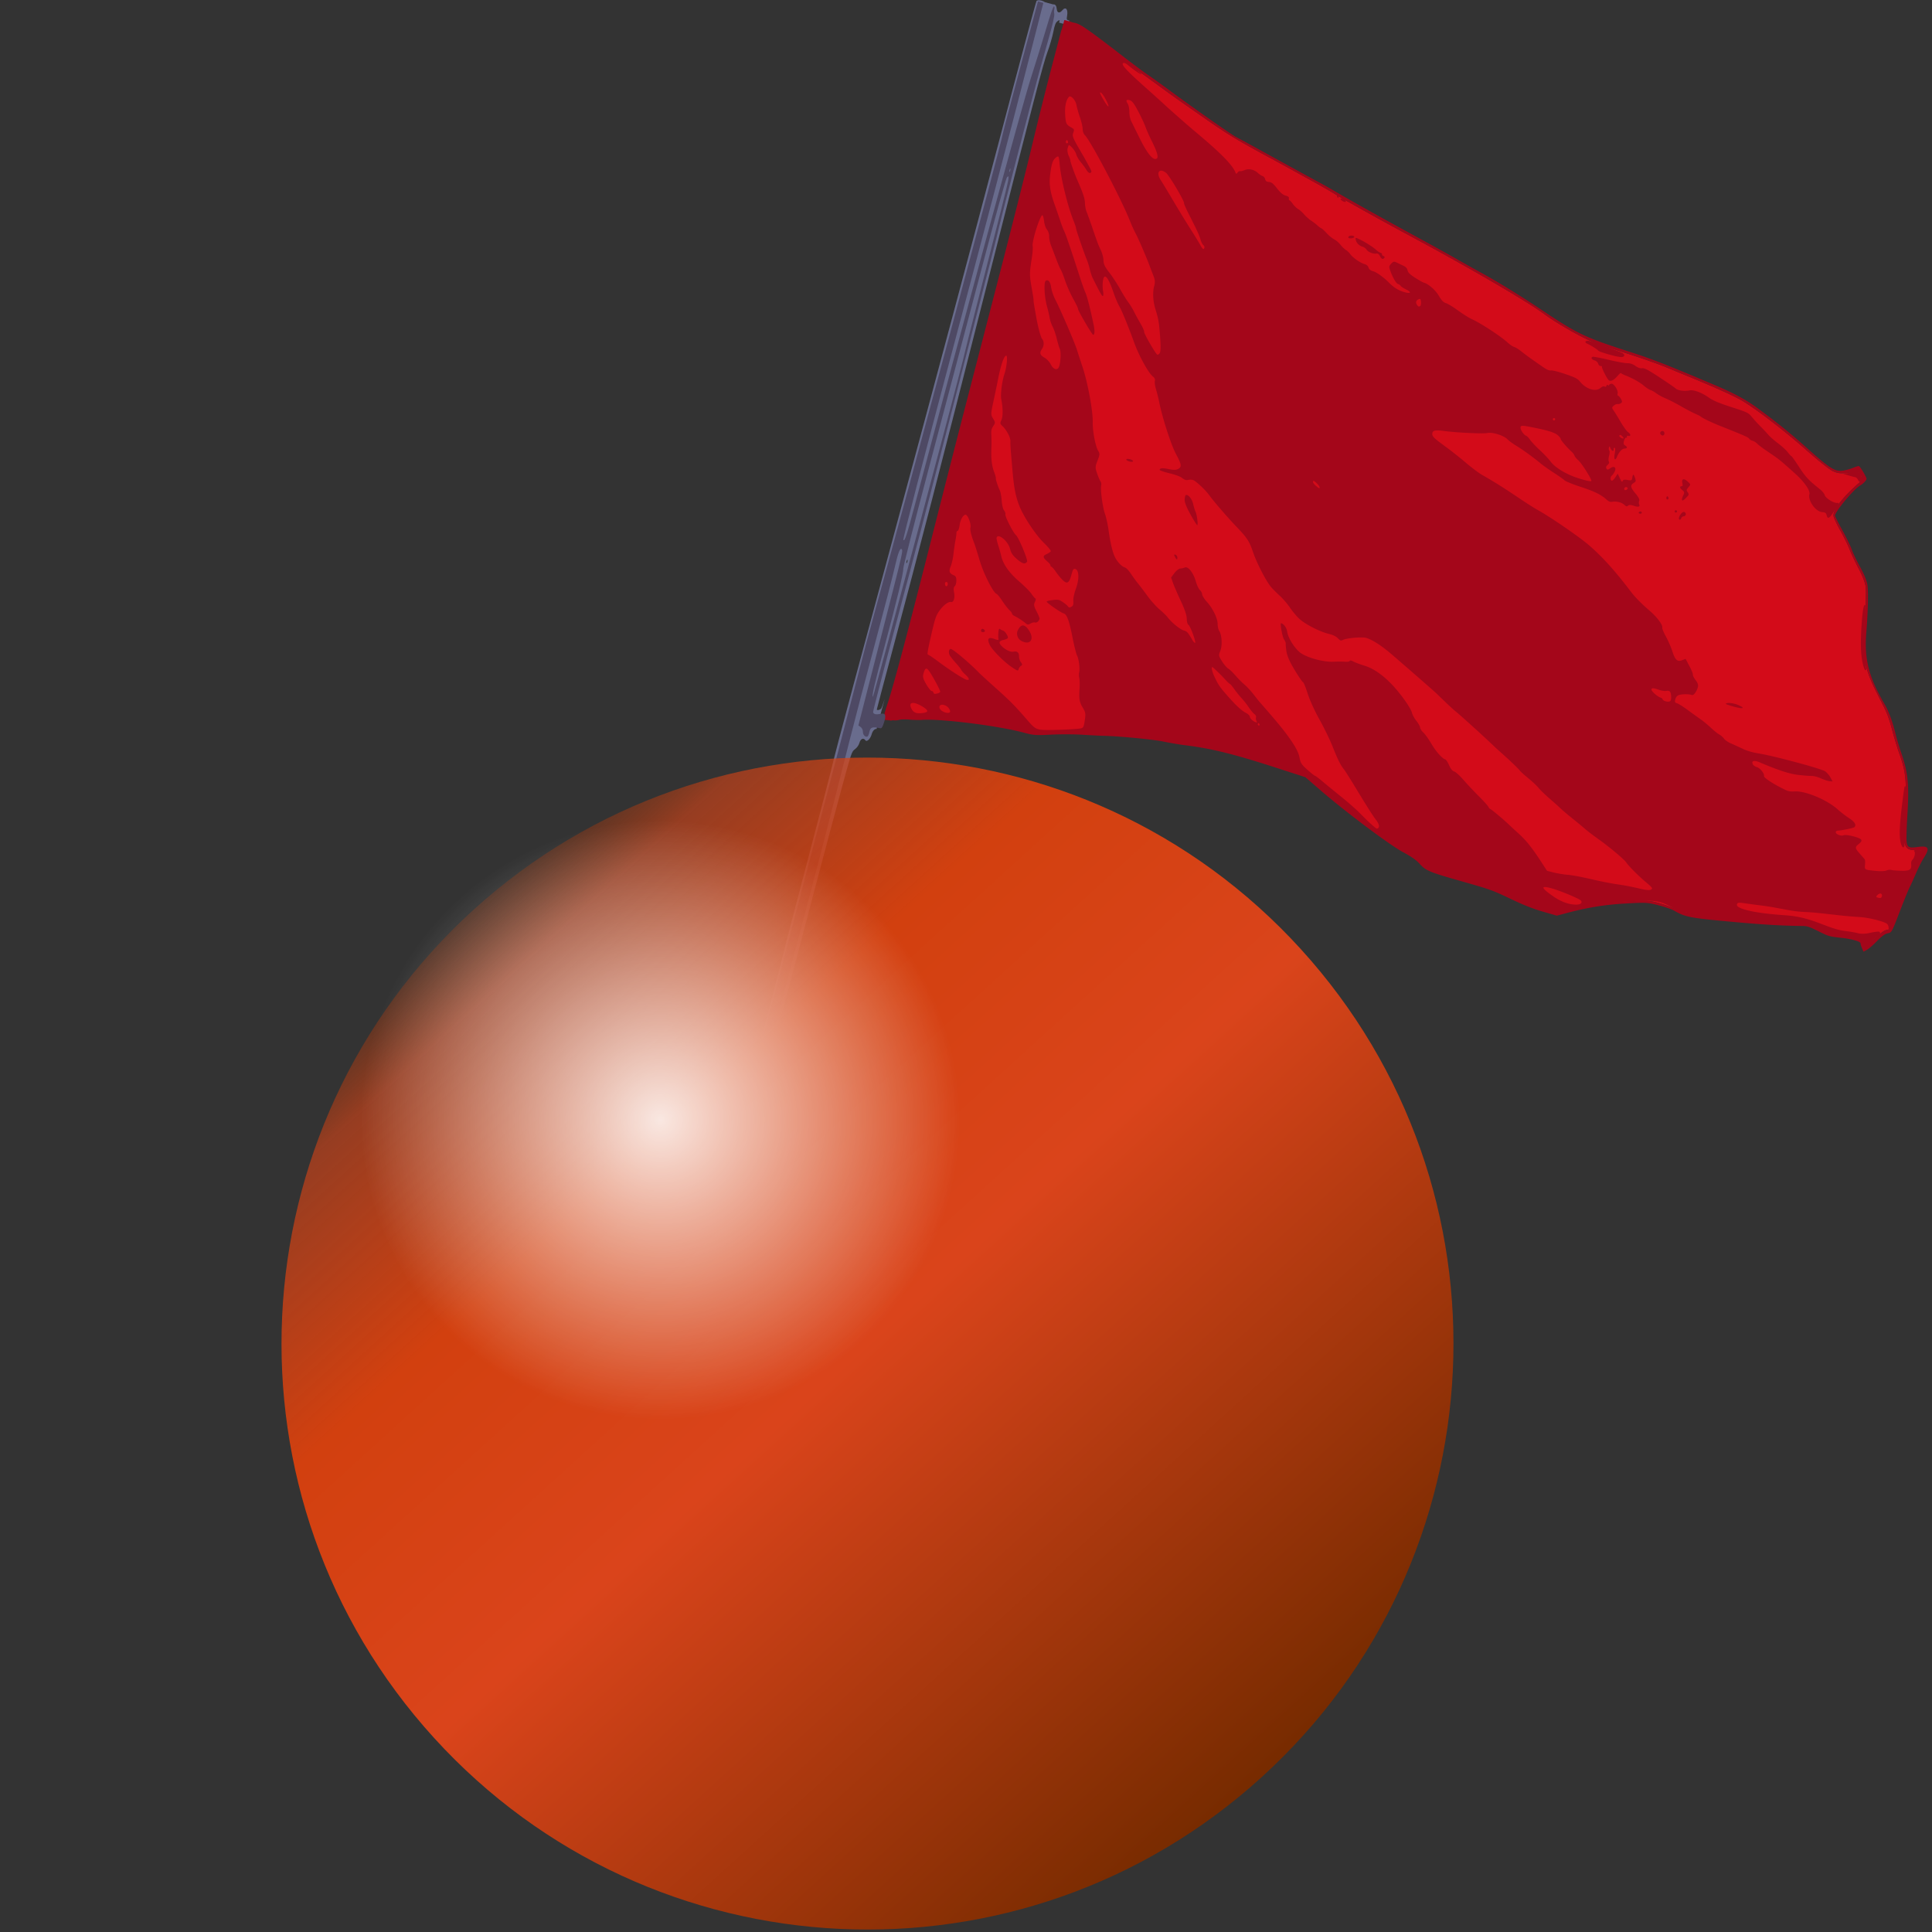 <svg xmlns="http://www.w3.org/2000/svg" xmlns:xlink="http://www.w3.org/1999/xlink" width="128" height="128" version="1.0"><rect width="100%" height="100%" fill="#333333" stroke="none"/><defs><linearGradient id="a"><stop offset="0" style="stop-color:#772b00;stop-opacity:1"/><stop offset=".5" style="stop-color:#da441b;stop-opacity:1"/><stop offset=".75" style="stop-color:#d2400f;stop-opacity:1"/><stop offset=".938" style="stop-color:#d44316;stop-opacity:.615"/><stop offset="1" style="stop-color:#c33900;stop-opacity:.219"/></linearGradient><linearGradient id="b"><stop offset="0" style="stop-color:#fff;stop-opacity:1"/><stop offset="1" style="stop-color:#fff;stop-opacity:0"/></linearGradient><linearGradient xlink:href="#a" id="d" x1="154.286" x2="605.714" y1="535.219" y2="535.219" gradientUnits="userSpaceOnUse"/><radialGradient xlink:href="#b" id="e" cx="102.143" cy="545.934" r="135" fx="102.143" fy="545.934" gradientUnits="userSpaceOnUse"/></defs><path d="M-1793.719-88.062c-1.852.01-3.602.513-3.969 1.468-.31.809-.05 58.746.594 128.75.646 70.004 1.357 219.766 1.563 332.813.204 113.047.593 209.572.875 214.5.28 4.928.764 44.743 1.093 88.468.33 43.725.767 82.2.97 85.5.496 8.067 2.063 227.757 1.905 267.75l-.125 31.75h13.97l-.657-15.75c-.901-21.656-4.063-360.222-4.063-434.78 0-33.772.017-34.038 2.25-36.876 1.33-1.69 2.25-4.241 2.25-6.25 0-3.674 2.083-5.345 4.344-3.468 1.675 1.389 3.898-2.36 3.875-6.532-.014-2.849 1.316-5.343 2.844-5.343v-26.782c-.226 5.503-.527 8.631-.938 9.125-1.197 1.442-2.854 2.163-3.25 1.407-.072-.138-.266-26.085-.406-57.657-.347-78.836-1.432-163.643-4-311.593-3.072-177.122-3.382-205.014-2.469-215 .504-5.5.648-13.6.344-18-.438-6.351-.209-8.413 1.031-10 .596-.762.966-1.173 1.22-1.25.253-.078.377.178.405.75v1.312h8.063v-4.031c-2.49.13-2.626-.32-2.906-3.281-.569-5.986-3.374-7.824-5.344-3.5-1.442 3.164-3.599 3.204-4.781.093-1.09-2.866-2.324-3.757-4.25-3.062h-7.157c-.927-.368-2.123-.538-3.28-.531zm15.094 494.437c.066.009.14.12.219.313.277.687.277 1.812 0 2.5-.278.687-.5.125-.5-1.25 0-.86.084-1.414.219-1.532.02-.017.04-.034.061-.031z" style="fill:#696c8d" transform="rotate(15.224 -60.075 771.503)scale(.077)"/><path d="M-748.056-7.539c-.415-.017-.715.04-.938.125-1.618.621-1.708 1.907-1.156 15.406 3.384 82.736 4.566 176.725 6.125 479.25.301 58.575.796 107.487 1.094 108.688 1.175 4.751 6.612 4.848 24.03.406 8.064-2.056 32.878-7.099 44.345-9 11.042-1.83 29.002-3.118 40-2.875 9.093.2 11.571-.127 18.5-2.437 4.4-1.468 13.175-4.085 19.5-5.813 6.325-1.728 13.525-3.761 16-4.531 11.21-3.488 46.099-9.765 58.5-10.531 7.15-.442 19.075-1.244 26.5-1.782 30.492-2.206 42.077-2.393 71.312-1.125l30.094 1.313 16.531 7.906c9.1 4.364 23.088 10.583 31.063 13.813 7.975 3.23 20.02 8.108 26.78 10.843 6.762 2.736 17.562 6.183 24 7.657 7.75 1.774 13.295 3.686 16.376 5.625 2.559 1.61 6.159 3.4 8 3.968 1.84.57 15.044 1.137 29.344 1.282 23.247.235 27.64.567 41.5 3.031 8.525 1.516 19.325 3.112 24 3.562 4.675.45 12.157.695 16.625.532 7.398-.27 8.735-.669 15-4.313 14.946-8.693 30.665-15.786 47.343-21.375 15.687-5.257 18.3-5.844 25.719-5.844 4.545 0 11.323.516 15.063 1.157 5.112.876 9.159.879 16.28.03 17.63-2.097 51.381-7.961 68.97-12 23.711-5.443 28.463-6.129 35-5.093 7.885 1.25 18.067 1.388 29.062.438 8.174-.707 10.068-.558 13.219.937 4.53 2.15 5.918 1.655 9.156-3.187 6.137-9.179 7.186-10.435 9.531-11.594 2.363-1.168 2.55-1.908 3.75-15.219 1.266-14.032 4.48-37.064 6.344-45.469.549-2.475 1.265-6.412 1.594-8.75.678-4.821-.001-5.137-6.719-3.125-8.412 2.52-11.03-1.102-14.937-20.625-6.618-33.058-9.436-41.157-19.282-55.28-2.965-4.255-7.748-11.77-10.625-16.72-6.801-11.702-8.828-14.495-17.062-23.5-21.875-23.92-24.484-29.2-31.625-64-2.427-11.825-5.376-23.9-6.563-26.843-1.437-3.565-4.81-8.236-10.093-13.938-4.364-4.71-9.8-11.053-12.063-14.125-2.263-3.071-7.651-9.194-12-13.594-4.348-4.4-8.337-9.154-8.844-10.562-1.724-4.797 3.91-18.232 13.75-32.844 2.41-3.577 2.155-5.403-1.125-8.125-1.36-1.129-2.174-1.125-4.812-.031-10.881 4.51-13.43 5.056-18.844 4.031-3.164-.599-13.826-5.211-26.312-11.375-21.742-10.732-47.528-21.415-62.813-26.031-7.637-2.306-25.671-5.258-52.687-8.594a3330.05 3330.05 0 0 1-19.5-2.469c-6.6-.86-22.125-2-34.5-2.53-12.375-.531-26.55-1.382-31.5-1.876-10.198-1.017-35.31-7.46-46.657-11.969-16.483-6.548-73.442-21.847-128.843-34.625-27.785-6.408-62.759-15.046-72.5-17.906-4.4-1.291-12.95-3.545-19-5a5048.05 5048.05 0 0 1-21.5-5.219 2168.54 2168.54 0 0 0-22.5-5.375c-29.105-6.764-39.322-9.686-60-17.062-26.636-9.5-35.537-12.727-46-16.781-4.4-1.705-15.2-5.788-24-9.063-8.8-3.275-20.725-7.797-26.5-10.062-17.625-6.913-25.595-9.69-28.5-9.813z" style="fill:#d30b19" transform="rotate(15.224 -2.746 484.179)scale(.077)"/><path d="M-764.281-12.562v8.906h-.219c.066 4.769.172 14.824.313 31.406.168 19.8.817 51.75 1.437 71 .62 19.25 1.596 71.9 2.156 117 .561 45.1 1.241 100.9 1.532 124 .29 23.1 1.075 73.725 1.75 112.5 1.48 85.144 1.65 133.99.468 146.313v10.75l7.469-1.22c.366-.445.904-.572 1.719-.687 1.334-.188 3.36-.953 4.5-1.687 1.14-.734 4.907-1.824 8.343-2.438 3.437-.614 8.162-1.798 10.5-2.625 15.1-5.34 64.907-12.399 87.532-12.406 8.274-.003 10.703-.463 22.531-4.375 7.295-2.413 19.092-5.62 26.219-7.094 7.127-1.473 14.543-3.067 16.468-3.562 12.485-3.21 42.33-8.42 52-9.063 6.325-.42 14.65-1.22 18.5-1.781 23.213-3.384 42.702-3.848 82.5-1.969l25.5 1.219 15.5 7.438c25.735 12.338 69.42 29.674 82.375 32.687 8.16 1.898 12.88 3.607 16.594 6 6.691 4.31 9.94 4.692 40.531 5 23.14.233 26.305.494 42.5 3.438 12.654 2.299 20.96 3.238 30 3.375l12.5.187 8-4.625c15.968-9.229 29.333-15.3 46.344-21 16.235-5.44 18.01-5.813 27.5-5.969 5.58-.092 11.956.298 14.156.875 10.767 2.825 14.785 2.567 48-3.25 28.139-4.927 44.379-8.305 61.938-12.875 4.312-1.122 6.182-1.04 14.844.688 9.516 1.898 10.337 1.917 20.062.343 9.457-1.53 17.656-1.384 17.656.313 0 .404.96 1.955 2.126 3.438l2.093 2.687 2.406-2.25c1.315-1.235 4.204-5.517 6.407-9.531 2.62-4.775 5.026-7.84 6.969-8.844 3.457-1.788 3.303-1.138 5.468-22.5.92-9.075 2.06-18.3 2.531-20.5.471-2.2 1.414-8.05 2.094-13 .68-4.95 2.045-11.68 3.063-14.937 3.01-9.63 1.242-11.378-7.656-7.563-6.774 2.904-8.343 2.635-10.188-1.75-.868-2.062-3.126-11.175-5-20.25-5.69-27.56-9.144-36.926-19.281-51.937-3.186-4.718-7.275-11.263-9.094-14.563-5.374-9.75-11.023-17.7-15.937-22.5-19.467-19.013-27.325-32.965-31.594-55.937-3.15-16.95-7.333-33.835-9.688-39.157-1.56-3.526-5.102-8.189-10.156-13.375-4.274-4.385-9.138-10.01-10.812-12.5-1.675-2.49-7.264-8.87-12.407-14.156-5.142-5.285-9.343-10.035-9.343-10.562 0-4.951 9.816-26.13 14.093-30.407 2.052-2.051 3.907-5.31 3.907-6.875 0-1.223-8.029-9.011-9.313-9.031-.445-.007-2.47 1.286-4.5 2.844-2.03 1.558-5.563 3.619-7.844 4.594-6.203 2.65-11.294 1.098-34.343-10.438-17.38-8.698-29.713-14.126-50.5-22.187-11.16-4.328-22.908-7.082-40-9.407-44.64-6.072-58.382-7.554-78.5-8.469-40.93-1.86-47.851-3.113-82.5-14.75-21.252-7.136-42.55-13.4-58.5-17.218-6.325-1.514-17.575-4.33-25-6.25-7.425-1.92-26.325-6.507-42-10.219-28.694-6.795-61.959-15.093-74-18.437-3.575-.993-9.65-2.527-13.5-3.407-6.747-1.542-27.374-6.483-61-14.625-8.8-2.13-17.575-4.177-19.5-4.562-3.845-.77-44.933-15.616-65.5-23.656-7.15-2.796-16.6-6.304-21-7.813-4.4-1.51-15.875-6.017-25.5-10-30.669-12.69-40.395-16.36-45.688-16.812h-2.031c-1.378.108-2.266.152-2.844 0h-6.156zm56.718 19.468a2414.967 2414.967 0 0 0 14.5 5.438c8.8 3.275 19.6 7.357 24 9.062 10.464 4.055 19.364 7.28 46 16.782 20.68 7.375 30.896 10.298 60 17.062a2168.54 2168.54 0 0 1 22.5 5.375 5048.05 5048.05 0 0 0 21.5 5.219c6.05 1.455 14.6 3.708 19 5 .509.149 1.36.352 2 .531-.21.173-.228.505 0 .875.34.55.82 1 1.063 1s.438-.45.438-1a.932.932 0 0 0-.157-.5c1.32.361 2.935.805 4.625 1.25a6.714 6.714 0 0 0-.844-.125 3.837 3.837 0 0 0-.718.031c-1.238.165-1.336 1.01.344 1.688 2.042.824 3.75.726 3.75-.219 0-.35-.596-.786-1.438-1.094 14.828 3.882 41.319 10.368 63.438 15.469 55.401 12.778 112.36 28.077 128.843 34.625 11.348 4.508 36.458 10.952 46.656 11.969 4.95.493 19.125 1.345 31.5 1.875s27.9 1.67 34.5 2.531c6.6.86 15.375 1.96 19.5 2.469 27.017 3.335 45.051 6.287 52.688 8.594 15.285 4.616 41.07 15.299 62.813 26.03 12.486 6.164 23.148 10.777 26.312 11.376 4.8.908 7.366.543 15.469-2.688-.158.073-.273.142-.438.219l-5.344 2.469 4.5.125c2.475.068 5.216.052 6.094-.031.879-.084 2.174.56 2.875 1.406.935 1.126 1.744 1.527 2.344 1.437-.207.371-.44.774-.719 1.188-6.62 9.83-11.334 19.1-13.187 25.594 1.369-4.62 1.363-4.747-.594-4.125-2.94.933-10.738-1.54-11.937-3.782-.567-1.058-2.92-2.728-5.22-3.718-11.524-4.968-14.795-6.995-22.312-13.75-4.48-4.027-8.488-7.313-8.906-7.313-.417 0-2.196-1.117-3.969-2.469-1.772-1.352-6.314-3.676-10.094-5.187-3.779-1.511-8.224-3.688-9.843-4.813-1.62-1.124-5.289-3.381-8.156-5.031-2.868-1.65-7.11-4.331-9.438-5.969-4.097-2.881-4.726-3.001-19.344-3.687-11.29-.53-16.535-1.23-20.75-2.75-7.284-2.627-14.545-3.308-17.812-1.656-3.837 1.938-9.73 2.754-11.75 1.625-.988-.552-8.23-3.091-16.094-5.657-11.192-3.65-14.777-4.462-16.5-3.687-1.55.697-3.358.584-6.094-.375-1.756-.616-3.225-.894-4.719-.844-.895.03-1.8.178-2.78.438-1.99.526-9.289 1.158-16.22 1.375-6.93.217-13.109.697-13.75 1.093-1.748 1.08-.354 2.594 2.407 2.594 1.338 0 2.972.861 3.625 1.906.652 1.045 1.773 1.654 2.5 1.375.727-.279 1.344-.084 1.344.438 0 .521 1.986 3.093 4.437 5.687 3.945 4.176 4.71 4.571 6.594 3.563 1.17-.627 2.91-2.91 3.875-5.063.964-2.153 1.991-3.665 2.281-3.375.29.29 2.045.7 3.906.907 7.127.793 13.574 2.376 17.906 4.406 2.475 1.16 5.455 2.113 6.625 2.125 1.17.012 3.646.642 5.5 1.406 1.855.764 5.85 1.712 8.875 2.094 3.025.382 9.55 1.76 14.5 3.062 4.95 1.302 11.006 2.653 13.47 3 2.463.348 4.8.823 5.187 1.063 1.34.828 10.375 2.503 18.344 3.406 22.122 2.506 25.99 3.084 26.906 4 .546.546 2.028 1 3.312 1 1.285 0 3.344.633 4.563 1.406 1.218.773 6.494 2.834 11.719 4.594 9.942 3.35 10.49 3.609 26.312 11.563 9.568 4.81 16.688 10.712 16.688 13.875 0 5.687 8.989 13.145 14.593 12.093 2.648-.496 3.496-.206 4.375 1.438 2.026 3.785 3.307 2.218 6.313-7.844-.802 2.959-.977 5.314-.438 6.813.507 1.407 4.496 6.162 8.844 10.562 4.349 4.4 9.737 10.522 12 13.594 2.263 3.071 7.7 9.415 12.063 14.125 5.282 5.702 8.656 10.373 10.093 13.937 1.187 2.944 4.136 15.019 6.563 26.844a750.74 750.74 0 0 0 1.687 8.063c-.212-.976-.449-1.925-.656-2.938-1.842-9.005-3.588-16.62-3.875-16.906-.207-.207-.387-.297-.531-.281-1.013.109-.51 5.613 1.468 15.593 3.213 16.21 5.91 25.353 9.626 32.719 1.594 3.163 3.399 5.75 4 5.75.6 0 .839-.562.53-1.25a174.692 174.692 0 0 1-2.156-5.062c4.288 8.827 10.435 16.178 21.532 28.312 8.234 9.005 10.26 11.798 17.062 23.5 2.877 4.95 7.66 12.465 10.625 16.719 6.48 9.295 9.928 16.029 13.406 28.937-.583-2.026-1.058-3.336-1.374-3.656-.133-.134-.252-.229-.344-.25-.04-.009-.062-.02-.094 0-.48.29-.012 4.033 2.063 18.25 2.71 18.58 5.18 27.81 8.5 31.781 2.51 3.003 3.28.328 1.25-4.343 2.482 5.872 5.464 6.79 10.812 5.187.152-.046.26-.082.406-.125-.887.441-1.21.956-.531 1.375 1.388.858 1.54 5.494.25 7.531-.533.842-.526 2.41.031 3.875 1.644 4.324.322 5.857-6.594 7.594-3.533.888-7.406 1.625-8.624 1.625-1.22 0-2.974.688-3.907 1.531-.932.844-4.582 2.022-8.094 2.625-10.375 1.782-10.245 1.833-10.968-2.5-.354-2.12-1.035-4.144-1.531-4.5-.497-.355-2.778-1.884-5.063-3.375-5.578-3.638-5.935-4.464-3.344-7.968 1.676-2.267 1.933-3.287 1.063-4.157-1.497-1.496-13.617-1.25-15.5.313-1.77 1.469-6.725.975-7.281-.719-.226-.687.398-1.52 1.406-1.844 3.315-1.065 12.351-5.665 12.906-6.562 1.414-2.287-.911-4.577-6.344-6.281-3.156-.99-8.39-3.154-11.625-4.782-10.868-5.468-30.673-8.096-39.375-5.25-4.834 1.582-5.77 1.568-12.468.125-9.107-1.961-16.75-4.602-16.75-5.812 0-2.09-5.04-5.844-7.844-5.844-1.608 0-3.484-.683-4.188-1.531-2.026-2.442.193-3.772 5.188-3.094 17.873 2.427 27.467 2.88 35.25 1.688 4.453-.683 9.444-1.63 11.094-2.125 1.71-.515 5.269-.543 8.28-.063 2.905.463 6.42.61 7.813.344l2.532-.469-2.75-2.875c-1.501-1.566-4.125-3.308-5.844-3.875-3.855-1.272-45.455-1.156-58.125.156-6.334.656-11.032.58-15.5-.219-3.527-.63-8.53-1.448-11.125-1.843-2.596-.395-5.52-1.461-6.5-2.344-.98-.883-3.132-1.938-4.782-2.344-1.65-.406-5.474-2.055-8.5-3.687-3.024-1.633-7.75-3.78-10.5-4.75-2.75-.971-8.6-3.169-13-4.875-4.4-1.707-9.012-3.092-10.25-3.094-1.828-.003-2.25-.55-2.25-2.969 0-1.998.74-3.45 2.25-4.406 2.447-1.549 8.485-3.157 10.5-2.781 1.508.28 3.25-3.872 3.25-7.781 0-2.044-.96-3.564-3.5-5.5-1.924-1.469-3.5-3.226-3.5-3.907 0-.68-2.177-3.537-4.812-6.344l-4.781-5.093-2.656 1.937c-3.527 2.569-5.791 1.367-10.22-5.469-1.847-2.852-5.639-7.568-8.437-10.468-2.798-2.9-5.094-5.859-5.094-6.563 0-2.375-6.452-7.499-14-11.125-9.155-4.398-15.451-8.069-20.593-12.031-17.235-13.279-30.583-21.877-44.406-28.594-9.892-4.806-38.875-14.958-51-17.875-3.025-.727-12.025-3.54-20-6.25-14.045-4.77-22.42-7.311-34.094-10.312-3.078-.792-10.278-3.65-16-6.344-5.722-2.694-14.681-6.527-19.906-8.531-12.942-4.965-14.444-5.818-14.813-8.375-.377-2.617 1.688-3.614 9.813-4.719 10.935-1.487 32.558-6.336 35.843-8.031 4.016-2.072 14.409-1.625 18.25.781 1.326.83 5.106 2.29 8.406 3.25 6.83 1.985 16.663 5.685 24 9.031 2.75 1.254 8.825 3.5 13.5 4.969 4.675 1.47 9.4 3.18 10.5 3.813 1.1.632 7.625 1.437 14.5 1.78 12.728.637 18.976 1.816 24.688 4.688 2.466 1.24 3.722 1.364 5.5.531 3.238-1.516 7.899-1.566 10.625-.125 1.886.998 2.476.964 3.188-.187.544-.88 2.223-1.339 4.468-1.187 4.459.3 6.017-.517 4.5-2.344-.61-.735-.952-2.097-.781-3.031.201-1.102-1.449-2.917-4.687-5.157-5.633-3.895-6.453-5.6-3.97-8.344 1.605-1.773 1.608-2.048.063-4.406-2.129-3.25-2.732-3.196-2.375.219.264 2.517-.036 2.778-3.469 3.063-2.71.224-3.783.778-3.812 2-.03 1.22-.813.754-2.875-1.657l-2.875-3.344-1.156 3.594c-.651 1.972-1.632 3.594-2.156 3.594-1.467 0-2.222-2.894-1.125-4.281.537-.68 1.188-2.507 1.468-4.063.69-3.823-1.905-4.783-4.437-1.656-1.452 1.793-2.15 2.038-3.063 1.125-.913-.913-.882-1.668.125-3.281.938-1.501.995-2.38.219-3.156-.595-.596-1.062-2.787-1.062-4.844 0-2.058-.45-4.004-1-4.344-.55-.34-.986-1.382-.97-2.312.03-1.56.12-1.552 1.345.062 1.624 2.14 3.763 2.32 2.968.25-.316-.825-.078-1.5.5-1.5.579 0 1.176 2.138 1.344 4.75.32 4.992 2.086 6.526 2.594 2.25.508-4.284 2.34-7.905 4.312-8.531 2.466-.783 2.429-2.09-.093-2.75-1.457-.381-2-1.373-2-3.625 0-1.702.48-3.094 1.062-3.094.583 0 .777-.45.438-1-.34-.55.08-1 .937-1 2.478 0 1.817-1.948-1.031-3.031-1.43-.544-5.22-3.595-8.406-6.75-3.187-3.156-6.945-6.68-8.344-7.844-2.346-1.952-2.408-2.285-1.031-4.25.82-1.173 2.086-2.125 2.812-2.125s1.846-.65 2.5-1.437c.945-1.14.768-1.857-.875-3.5-1.137-1.137-2.512-2.063-3.062-2.063-.55 0-1-.815-1-1.812 0-2.625-5.301-7.41-7.344-6.625-.915.35-1.656 1.07-1.656 1.593 0 .524-.45.684-1 .344-.55-.34-1 .066-1 .906 0 .873-.603 1.297-1.375 1-.744-.285-2.067.623-2.97 2-3.132 4.781-11.898 4.43-18.905-.75-2.176-1.608-5.005-2.176-13.5-2.719-5.991-.382-11.625-.289-12.75.22-1.41.636-3.731.3-7.75-1.126-12.525-4.44-16.454-5.917-21.094-7.937-2.658-1.157-5.818-2.094-7.031-2.094-1.214 0-4.01-.926-6.188-2.062-7.16-3.735-26.974-10.173-35.437-11.5-2.475-.389-8.485-2.21-13.344-4.063-4.86-1.854-10.15-3.375-11.75-3.375-2.093 0-4.142-1.25-7.344-4.406-4.129-4.07-11.397-7.594-15.594-7.594-.91 0-4.666-.96-8.375-2.125-4.855-1.524-7.06-2.754-7.812-4.406-.705-1.547-2.21-2.487-4.656-2.906a311.958 311.958 0 0 1-6.313-1.157c-2.188-.432-2.944-.034-4.125 2.219-1.321 2.522-1.269 3.03.656 5.813 3.627 5.242 7.986 9.562 9.657 9.562.882 0 2.008.405 2.53.906.523.502 2.926 1.29 5.313 1.75 6.04 1.167 4.807 2.905-1.843 2.594-4.865-.228-9.164-1.607-14-4.437-5.3-3.102-12.574-5.813-15.532-5.813-2.38 0-3.86-.625-4.718-2-.795-1.272-2.326-2-4.22-2-3.7 0-11.365-2.772-14.03-5.062-1.1-.946-3.125-2.036-4.5-2.438-1.375-.402-3.957-1.805-5.72-3.125-1.762-1.32-4.662-2.701-6.468-3.062-1.806-.362-5.298-1.945-7.75-3.5-2.452-1.556-4.952-2.81-5.531-2.813-.58-.003-2.228-.645-3.688-1.406-1.459-.762-4.353-1.948-6.406-2.625-2.053-.678-5.302-2.304-7.25-3.625-1.947-1.322-4.71-2.687-6.125-3.031-1.415-.345-3.852-1.678-5.406-2.97-1.555-1.29-3.242-2.343-3.75-2.343s-.906-.675-.906-1.5c0-1.032-1.06-1.5-3.344-1.5-2.325 0-4.948-1.215-8.75-4.062-4.222-3.16-6.034-3.949-8.156-3.532-2.044.402-2.992.038-3.782-1.437-.58-1.084-1.806-1.966-2.75-1.969-.943-.003-3.018-.678-4.593-1.5-3.92-2.044-8.628-1.845-11.625.5-1.375 1.076-3.028 1.957-3.657 1.969-.628.012-1.44.819-1.812 1.781-.607 1.565-.821 1.578-1.875.188-4.215-5.56-17.039-12.97-43.156-24.938-6.662-3.053-26.172-12.631-31.5-15.469-1.375-.732-10.375-5.287-20-10.093-18.909-9.443-24.727-13.149-23.125-14.75.65-.65 2.134-.467 4.312.53 5.812 2.662 12.848 5.09 13.344 4.595.264-.265-4.368-2.338-10.281-4.594-2.573-.982-5.909-2.272-9.25-3.563zm15.688 32.344c2.07 0 4.306 1.708 9.5 7.25 3.737 3.988 8.028 9.05 9.531 11.25 1.504 2.2 5.356 6.925 8.563 10.5 6.329 7.057 9.13 11.507 8.187 13.031-2.094 3.388-8.752-1.149-19.406-13.219-4.525-5.126-9.22-10.437-10.469-11.812-1.248-1.375-2.861-4.634-3.562-7.219-.702-2.585-2.12-5.437-3.157-6.375-2.607-2.36-2.368-3.406.813-3.406zm-25.969.188c1.156.002 3.941 2.306 7.219 6.062 1.8 2.063 2.852 3.75 2.344 3.75-1.304 0-10.58-9.045-9.938-9.687.096-.097.21-.126.375-.126zm-24.125 10.124c1.885-.033 5.472 2.644 6.813 5.47.968 2.04 3.592 6.394 5.812 9.656 2.22 3.26 4.435 7.398 4.938 9.218.502 1.82 1.911 3.837 3.125 4.469 5.81 3.027 45.464 45.616 57 61.219 2.093 2.83 5.53 6.956 7.625 9.156 3.377 3.548 15.205 18.444 19.125 24.094.802 1.156 2.931 4.043 4.718 6.406 2.527 3.34 3.25 5.29 3.25 8.719 0 5.793 2.417 12.97 6.563 19.5 4.234 6.669 5.606 9.586 8.719 18.281 3.91 10.922 5.029 15.202 4.375 16.906-.333.866-1.016 1.594-1.532 1.594-1.41 0-16.125-14.571-16.125-15.969 0-.668-2.137-3.31-4.75-5.875-2.612-2.565-6.363-6.458-8.312-8.656-1.95-2.198-5.113-5.176-7.031-6.625-1.918-1.449-6.155-5.417-9.438-8.812-3.282-3.396-8.933-8.425-12.562-11.157-5.214-3.924-6.857-5.81-7.813-9-.665-2.22-2.65-5.69-4.406-7.719-3.457-3.995-4.535-5.477-12.969-17.937-3.074-4.542-6.52-9.461-7.656-10.906-1.137-1.445-2.611-4.456-3.281-6.719-1.152-3.891-3.559-7.536-11.219-17.031-4.153-5.149-10.562-14.371-10.562-15.188 0-.338-1.125-1.96-2.5-3.594-1.42-1.686-2.5-4.247-2.5-5.906 0-1.608.153-2.906.343-2.906 1.851 0 6.976 3.745 8.094 5.906.778 1.504 3.345 4.043 5.688 5.656 2.342 1.614 5.286 3.983 6.562 5.25 2.219 2.204 4.313 2.208 4.313.032 0-.564-5.45-6.347-12.094-12.875-11.073-10.88-12.053-12.163-11.75-15.125.302-2.956.044-3.282-3.157-4.094-4.622-1.173-5.291-2.032-7.937-10.094-2.057-6.268-2.25-11.962-.469-14.844.202-.326.565-.492 1-.5zm7 37.063a.76.76 0 0 1 .407.125c.55.34 1 1.045 1 1.563 0 .517-.45.937-1 .937s-1-.705-1-1.562c0-.644.235-1.047.593-1.063zm85.688 3.906c.217-.023.441-.008.687 0 .908.032 2.007.29 3.282.813 3.168 1.298 21.75 19.315 21.75 21.094 0 .497 3.037 4.257 6.75 8.343 10.374 11.42 13.09 14.69 15.25 18.25 1.095 1.806 2.678 3.529 3.5 3.844.821.315 1.5 1.203 1.5 1.969 0 2.054-1.18 1.668-4.063-1.375-1.412-1.491-6.79-6.544-11.937-11.219-5.148-4.675-14.446-13.45-20.657-19.5-6.21-6.05-12.871-12.415-14.812-14.125-4.49-3.955-4.505-7.75-1.25-8.094zm173.343 10.844c-1.292.035-3.069.696-3.375 1.625-.226.688.012 1.25.563 1.25 1.856 0 4.188-1.218 4.188-2.187 0-.522-.6-.709-1.375-.688zm-262.687.781c.725.033 1.39 1.665 3.125 6.313 4.33 11.601 16.01 32.654 23.844 43.031 2.248 2.978 4.093 5.729 4.093 6.094 0 .753 11.921 18.342 16.032 23.656 1.489 1.925 3.641 5.3 4.781 7.5 1.14 2.2 3.104 5.167 4.375 6.594 9.4 10.553 11.93 13.102 12.5 12.531.358-.358-.12-2.275-1.062-4.25-.942-1.975-1.982-5.55-2.313-7.969-1.082-7.894 3.204-5.195 11.719 7.438 2.357 3.498 5.728 7.773 7.5 9.5 3.052 2.974 12.164 14.858 20.968 27.344 6.717 9.524 18.491 21.655 22.72 23.406 1.83.758 2.78 1.87 2.78 3.312 0 1.2 1.265 4.211 2.813 6.656 1.548 2.446 4.052 6.913 5.563 9.938 6.208 12.434 19.678 33.052 25.75 39.406 6.832 7.15 7.727 9.179 5.218 11.688-1.42 1.421-3.657 2.109-7.593 2.344-5.783.344-7.75 1.009-7.75 2.625 0 .541 3.739.833 8.75.687 5.593-.163 9.886.241 11.906 1.094 2.343.99 3.685 1.054 5.187.25 1.114-.596 2.871-1.094 3.907-1.094 2.633 0 12.62 5.248 17.593 9.25 5.114 4.115 19.744 13.964 29.157 19.625 11.56 6.952 14.184 9.27 19.593 17.344 5.56 8.296 17.566 21.387 23.031 25.094 1.845 1.25 5.915 3.578 9.032 5.156 3.117 1.577 8.268 5.076 11.437 7.781 3.17 2.705 7.957 5.979 10.656 7.281 6.286 3.033 19.59 5.77 27.032 5.563 3.928-.11 6.74.394 8.719 1.562 2.633 1.556 3.071 1.576 4.687.188 2.756-2.367 14.921-6.844 18.594-6.844 5.391 0 14.07 2.683 24.437 7.563 11.343 5.337 43.843 21.122 46.781 22.718 1.1.598 5.15 2.807 9 4.938 3.85 2.13 8.575 4.571 10.5 5.406 5.326 2.309 30.454 15.088 39.5 20.094 1.1.608 4.475 2.346 7.5 3.844 9.373 4.64 18.432 9.555 20 10.843.825.678 4.875 2.717 9 4.563 4.125 1.846 8.85 4.363 10.5 5.593 1.65 1.23 6.825 4.097 11.5 6.344s9.625 4.726 11 5.532c1.375.805 6.775 3.34 12 5.625 5.225 2.283 11.3 5.031 13.5 6.125 2.2 1.093 8.05 3.48 13 5.28 10.375 3.773 26.256 11.062 28.625 13.157 2.8 2.475 13.079 8.391 20.813 11.969 6.666 3.083 7.272 3.603 5.906 4.968-1.103 1.104-4.119 1.616-10.937 1.813-5.18.15-13.231.773-17.906 1.406-4.676.634-15.026 1.378-23 1.657-7.975.278-17.2 1.02-20.5 1.656-3.3.635-8.767 1.217-12.125 1.281l-6.094.125-6.719-6c-10.965-9.792-17.546-14.59-25.531-18.625-4.148-2.096-8.656-4.452-10.031-5.219-4.682-2.611-17.805-8.656-18.782-8.656-.535 0-1.509-.657-2.156-1.437-.647-.78-5.318-3.752-10.375-6.625-5.057-2.874-12.444-7.423-16.406-10.094-3.963-2.672-8.255-4.844-9.563-4.844-1.571 0-3.469-1.356-5.594-4-1.767-2.2-3.785-4-4.468-4-2.803 0-9.503-4.376-15.156-9.906-3.309-3.236-7.44-6.592-9.188-7.469-1.749-.877-3.458-2.406-3.781-3.375-.323-.969-2.413-3.1-4.656-4.75-2.244-1.65-4.684-4.176-5.438-5.625-1.708-3.284-11.728-11.763-20.844-17.625-10.515-6.762-20.736-10.553-29.094-10.812-3.85-.12-8.462-.542-10.25-.938-2.087-.462-3.25-.342-3.25.344 0 .587-1.687 1.354-3.75 1.719-2.062.364-6.323 1.527-9.468 2.562-8.634 2.842-24.536 2.644-30.594-.375-5.974-2.977-12.797-9.526-14.719-14.125-1.264-3.025-4.464-5.625-6.937-5.625-1.161 0 3.984 10.882 6 12.688 1.352 1.21 2.469 2.658 2.469 3.218s1.05 3.41 2.343 6.313c1.665 3.736 4.864 7.691 10.969 13.531 4.743 4.538 9.112 8.25 9.688 8.25.575 0 3.516 3.827 6.53 8.5 3.07 4.758 9.908 13.007 15.563 18.75 5.554 5.64 13.238 14.431 17.063 19.531 7.302 9.738 10.866 13.753 14.531 16.313 1.215.848 9.181 8.187 17.688 16.312 8.506 8.126 17.252 16.081 19.437 17.688 4.052 2.98 5.63 5.373 4.625 7-.31.5-.87.856-1.25.812-1.333-.152-9.755-4.505-16.687-8.625-3.85-2.288-12.85-6.72-20-9.843-7.15-3.125-15.778-6.975-19.157-8.563-3.378-1.588-6.658-2.875-7.281-2.875-.623 0-4.157-1.534-7.875-3.406-5.984-3.014-7.052-3.975-9.156-8.469-2.734-5.837-12.531-14.491-30.031-26.437-5.81-3.966-13.612-9.2-15.125-10.157-.897-.567-4.082-2.882-7.063-5.156-2.981-2.274-7.445-5.066-9.906-6.187-2.461-1.122-6.702-3.561-9.438-5.438-2.736-1.877-6.094-3.712-7.469-4.062-1.375-.35-4.465-2.44-6.875-4.657-4.126-3.797-4.368-4.274-3.843-8.187.647-4.824-2.173-13.534-5.313-16.375-1.09-.987-2.42-3.464-2.969-5.5-1.26-4.678-7.493-11.803-13.937-15.938-2.735-1.755-5.279-4.096-5.625-5.187-.346-1.092-1.591-2.415-2.781-2.969-1.19-.554-3.665-3.49-5.5-6.5-4.004-6.568-9.852-10.827-12.157-8.875-.825.699-2.4 1.538-3.5 1.875-1.145.35-2.796 2.51-3.843 5.063l-1.813 4.468 2.969 4.281c1.644 2.363 6.452 8.363 10.656 13.313 5.044 5.94 8 10.427 8.75 13.188.625 2.3 1.86 4.368 2.719 4.593 1.769.463 10.465 12.63 9.625 13.469-.3.3-1.65-.52-3-1.844-5.42-5.315-6.347-5.906-9.312-5.906-3.21 0-11.923-3.886-16.25-7.25-1.375-1.069-5.2-3.192-8.5-4.719-3.3-1.527-9.15-5.31-13-8.406-3.85-3.097-8.755-6.865-10.875-8.375-2.121-1.51-5.753-4.437-8.094-6.5-2.341-2.062-5.2-3.75-6.344-3.75-2.975 0-8.286-3.394-11.281-7.219-3.13-3.995-6.723-10.83-10.969-20.75-1.757-4.104-4.683-9.608-6.5-12.25-3.467-5.04-9.437-19.356-9.437-22.625 0-1.05-.692-2.49-1.532-3.187-.84-.697-2.926-3.327-4.625-5.844-2.87-4.254-3.049-4.99-2.468-10.656.569-5.554.423-6.302-1.75-8.344-3.23-3.034-9.169-15.27-10.97-22.625-2.188-8.94-12.926-31.358-20.562-42.875-3.697-5.577-7.571-11.475-8.593-13.125-3.221-5.2-22.605-29.57-29.72-37.344-2.176-2.378-4.845-6.314-5.937-8.781-2.093-4.731-4.256-6.369-6.062-4.562-1.5 1.499 2.383 13.565 6.75 20.968 1.852 3.14 4.088 7.294 4.968 9.219.88 1.925 2.866 4.85 4.407 6.5 1.54 1.65 4.277 5.7 6.093 9 1.817 3.3 3.974 6.776 4.782 7.719 1.798 2.1 3.87 11.28 3.406 15.031-.466 3.767-4.05 3.653-7.5-.219-1.447-1.623-4.4-3.417-6.562-4-4.545-1.223-5.472-2.806-4.032-6.937 1.034-2.967-.035-6.724-2.375-8.25-1.26-.822-5.954-8.809-9.281-15.844-5.69-12.031-6.437-13.743-6.437-14.312 0-.326-1.993-4.792-4.407-9.907-4.658-9.872-5.13-11.64-6.531-24.437-.49-4.476-1.366-9.03-1.969-10.156-1.923-3.593-.86-28.62 1.188-27.938.545.182 1.752 2.296 2.687 4.688.936 2.391 2.858 5.181 4.282 6.218 1.423 1.037 2.925 3.334 3.312 5.094.387 1.76 2.097 5.1 3.813 7.406a920.042 920.042 0 0 1 7.437 10.188c2.372 3.302 4.967 6.574 5.781 7.25.815.676 3.599 4.374 6.188 8.25 2.589 3.876 7.531 9.938 10.968 13.437 3.438 3.5 6.25 6.765 6.25 7.281 0 1.09 17.132 17.93 18.25 17.938 1.393.01.696-3.474-1.593-8-5.849-11.562-12.14-22.728-14.094-25-1.182-1.375-4.667-6.325-7.719-11-14.376-22.026-21.578-32.685-23.968-35.469-1.432-1.668-3.763-4.831-5.188-7.031-1.425-2.2-5.318-7.938-8.656-12.75-7.305-10.53-9.665-16.22-10.907-26.219-1.02-8.227-.677-11.081 1.688-13.812.448-.517.796-.828 1.125-.813zm266.031.281c-.834.046-.674.518-.031 1.72 1.323 2.471 4.148 4.093 7.156 4.093 1.23 0 3.008.69 3.938 1.531 1.862 1.686 6.525 2.231 9.156 1.063 1.138-.506 2.262-.097 3.469 1.312 1.869 2.183 3.42 2.301 4.094.281.217-.653-.317-1.187-1.188-1.187-.87 0-1.562-.45-1.562-1s-.717-1-1.594-1c-.878 0-2.79-.619-4.25-1.375-3.394-1.757-11.555-4.276-16.469-5.094-1.351-.225-2.218-.37-2.719-.344zm216.719 32.907a6.321 6.321 0 0 0-.687.031c-2.93.433-3.233 2.257-.438 2.656 3.123.446 9.85 2.515 10.781 3.313.973.832 15.702 1.016 19.906.25 3.312-.603 3.648-3.128.5-3.75-4.362-.863-25.465-2.58-30.062-2.5zm-150.094 3.344c.5.02.844.634 1.375 2.03.563 1.482.78 3.122.469 3.626-.768 1.242-1.815 1.122-3.25-.313-1.612-1.611-1.514-3.291.281-4.781.462-.383.825-.574 1.125-.562zm403.063 44.656c.355.02.681.16 1 .344a2.79 2.79 0 0 0-1.25-.282 3.967 3.967 0 0 0-.469.031c.252-.042.504-.106.719-.093zm1.531.687c.093.07.184.107.281.188.05.041.077.084.125.125 1.682 1.422 2.54 2.602 2.594 3.937-.214-.769-.642-1.617-1.312-2.469-.469-.595-.876-1.093-1.282-1.468-.135-.125-.27-.212-.406-.313zM-174.5 193.47c-1.21.05-2.334 1.54-1.625 2.687.37.598 1.333 1.094 2.125 1.094 1.684 0 1.93-2.582.344-3.562a1.495 1.495 0 0 0-.844-.22zm-34.281 12.844c.507.006 1.244.31 2.187.906.81.511 1.26 1.077 1 1.281-.846.665-3.969-.362-3.969-1.312 0-.586.275-.881.782-.875zm-58.781.937c.55 0 1 .45 1 1s-.45 1-1 1-1-.45-1-1 .45-1 1-1zm-3.844 12.031c5.642-.034 8.867.462 10.875 1.5 1.622.84 2.969 1.87 2.969 2.313 0 .802 7.242 5.724 12 8.156 1.375.703 2.85 1.898 3.28 2.625.43.727 2.26 2.02 4.063 2.875 3.478 1.65 15.656 12.783 15.656 14.313 0 1.002-10.986 1.057-18 .093-8.444-1.16-16.417-3.914-20.218-6.969-2.088-1.677-7.214-4.817-11.406-7-4.193-2.182-8.972-5.103-10.594-6.468-1.623-1.365-3.51-2.469-4.219-2.469-2.117 0-6.562-4.026-6.562-5.938 0-1.526 1.294-1.848 9.156-2.406 5.375-.381 9.614-.604 13-.625zm125.344 9.469c-1.309.178-1.606 1.47-.47 3.594.912 1.702.937 2.406.094 2.687-1.869.623-1.307 1.812 1.438 3.063 2.195 1 2.492 1.632 1.937 4.156-.358 1.63-.347 3.45.032 4.063.634 1.026 1.77-.351 4.093-4.97.419-.83-.033-1.92-1.125-2.718-1.55-1.134-1.676-1.735-.687-3.906 1.542-3.385 1.629-3.187-1.938-5.031-1.443-.747-2.59-1.045-3.375-.938zm-9.907 17.875c-.358.016-.594.42-.594 1.063 0 .857.45 1.562 1 1.562s1-.42 1-.937c0-.518-.45-1.223-1-1.563a.754.754 0 0 0-.406-.125zM-192 248.25c.87 0 1.405.534 1.188 1.188-.618 1.854-2.75 2.172-2.75.406 0-.871.691-1.594 1.562-1.594zm53.313 7.563c-1.397.266-2.875 3.192-2.875 6 0 .789.45 1.437 1 1.437s1-.689 1-1.531c0-.843.675-1.809 1.5-2.125 1.948-.748 1.93-2.966-.032-3.719a1.151 1.151 0 0 0-.312-.062c-.092-.007-.188-.018-.281 0zm-6.875.437c-.55 0-1 .45-1 1s.45 1 1 1 1-.45 1-1-.45-1-1-1zm-28.938 9c-.517 0-1.223.45-1.562 1-.34.55.08 1 .937 1 .857 0 1.563-.45 1.563-1s-.42-1-.938-1zm-562.094 14c1.316 0 2.927 9.778 2.563 15.5-.424 6.65 1.246 18.269 3.156 22 3.232 6.313 5.325 13.864 4.719 17.094-.534 2.845-.243 3.428 2.312 4.75 4.114 2.127 9.265 7.65 9.907 10.625.299 1.386 1.368 4.781 2.375 7.531 1.006 2.75 3.713 10.175 6.03 16.5 5.18 14.134 8.525 20.89 13.845 27.969 6.015 8.006 20.116 20.313 28.656 25 4.099 2.25 7.468 4.628 7.468 5.281 0 .653-1.192 2.114-2.656 3.281-3.09 2.464-2.637 3.773 2.188 6.063 1.901.902 3.468 2.044 3.468 2.531 0 .487.494.875 1.094.875.6 0 2.825 1.509 4.969 3.344s5.485 4.184 7.406 5.219c4.683 2.522 6.032 1.083 6.032-6.375 0-5.006.237-5.688 1.968-5.688 3.322 0 5.614 7.532 4.907 16.156-.37 4.514-.145 8.512.625 10.844 1.033 3.132.978 3.927-.344 5.25-1.182 1.182-1.91 1.29-2.938.438-.746-.62-3.113-1.705-5.281-2.438-3.505-1.186-4.464-1.122-8.687.594-2.613 1.061-4.75 2.25-4.75 2.656 0 .952 14.166 6 16.843 6 2.825 0 6.112 4.63 12.75 18.031 3.12 6.3 6.666 12.594 7.875 13.969 2.39 2.717 5.522 10.38 5.532 13.531.003 1.082.627 3.196 1.406 4.688.778 1.492 1.938 5.317 2.562 8.5 1.707 8.702 2.981 11.45 7.063 15.312 3.274 3.098 3.786 4.265 4.437 9.875.653 5.625.521 6.508-1.125 7.469-2.232 1.303-14.91 5.503-25.531 8.469-11.185 3.123-12.012 3.017-20.937-2.969-13.54-9.082-18.606-12.052-33-19.25-8.462-4.231-16.725-8.484-18.375-9.469-9.066-5.41-25.627-13.156-28.125-13.156-1.696 0-1.75 2.92-.094 5.094.672.883 3.782 3.252 6.906 5.25 3.124 1.998 5.964 4.092 6.313 4.656.348.564 2.4 1.928 4.562 3.031 4.278 2.183 5.114 3.969 1.875 3.969-2.696 0-16.287-4.317-27.094-8.594-4.751-1.88-9.139-3.406-9.75-3.406-.61 0-1.147-.337-1.218-.75-.554-3.22-.847-7.539-1.282-19.406-.431-11.787-.25-14.372 1.407-18.907 2.012-5.506 5.44-9.937 7.656-9.937 2.26 0 2.515-4.306.5-8.437-1.36-2.786-1.658-4.429-.969-5.532.608-.973.654-2.857.094-5.031-.675-2.619-1.512-3.584-3.344-3.844-4.097-.58-5.175-2.126-4.562-6.594.306-2.231.117-6.987-.438-10.562-.555-3.575-1.229-8.967-1.469-11.969-.24-3.001-.64-6.025-.906-6.719-.266-.693-.021-1.533.531-1.875.57-.352.735-2.417.407-4.78-.698-5.031.587-10.04 2.656-10.438 1.86-.359 6.843 6.576 6.843 9.531 0 2.025 2.485 6.561 6.75 12.25 1.031 1.375 4.777 7.215 8.313 12.969 6.183 10.06 18.748 23.969 21.656 24 .67.007 3.476 2.036 6.25 4.5 2.775 2.464 6.387 5.18 8.032 6.031 1.644.85 3 1.933 3 2.406 0 .474 1.237 1.1 2.75 1.375 2.889.525 8.585 2.41 11.375 3.781 1.117.55 2.212.195 3.406-1.125.967-1.068 2.544-1.937 3.5-1.937 1.609 0 2.968-1.857 2.968-4.094 0-.517-1.856-2.976-4.125-5.437-3.493-3.79-4.04-4.927-3.53-7.469.33-1.651.173-3-.345-3-.517 0-2.412-1.29-4.218-2.875-1.807-1.585-7.763-5.025-13.219-7.625-10.155-4.84-17.339-10.808-20.562-17.062-.825-1.601-2.963-5.16-4.75-7.907-1.788-2.747-3.25-5.515-3.25-6.156 0-4.522 10.435.184 13.718 6.188 1.682 3.075 3.63 4.766 7.938 6.875 5.567 2.726 8.129 2.706 9.062-.094.534-1.6-12.282-18.072-15.218-19.563-3.081-1.563-13.5-13.066-13.5-14.906 0-.895-.927-2.245-2.032-3-1.104-.755-2.92-4.075-4.062-7.375-1.142-3.3-2.855-6.9-3.782-8-2.86-3.396-6.125-8.377-6.125-9.312 0-.49-1.269-2.637-2.812-4.782-3.467-4.818-5.635-10.211-7.687-19.062-.87-3.75-2.273-8.8-3.094-11.219-1.177-3.465-1.256-5.113-.375-7.781 1.036-3.141.913-3.58-1.844-6.156-2.887-2.697-3.004-3.143-3.625-14.75-.351-6.574-.887-15.313-1.187-19.438-.906-12.435-.245-21 1.593-21zm283.375 34.531c.08-.024.17-.009.281 0 .45.038 1.188.356 2.313.938 1.615.835 3.229 2.003 3.594 2.594 1.019 1.648.238 1.638-3.281-.032-1.776-.842-3.238-2.11-3.25-2.812-.006-.367.102-.614.343-.688zm-157.343 23.469c-1.65 0-3 .45-3 1s1.35 1 3 1 3-.45 3-1-1.35-1-3-1zm55.218 16.844c-.314.046-.6.194-.812.406-.338.338-.276 2.11.125 3.938.487 2.22 3.21 5.883 8.25 11.062 4.145 4.26 7.75 7.532 8 7.281.663-.663-2.714-8.763-4.469-10.719-.824-.918-2.513-3.618-3.781-6-1.742-3.27-5.028-5.902-7-5.968-.114-.004-.208-.016-.313 0zm501.469 49.625c-3.46.118-6.687.96-6.687 2 0 .288 3.374.531 7.5.531 8.464 0 9.985-1.426 2.593-2.406-1.092-.145-2.253-.165-3.406-.125zm-497.875 2.531c-.848.083-.655.516.688 2 2.04 2.254 2.85 2.087 1.906-.375-.347-.904-1.336-1.625-2.188-1.625-.163 0-.285-.012-.406 0zm440.625 1.594c1.572-.057 2.688 1.356 3.563 4.406.712 2.484.628 3.61-.282 4.188-1.752 1.112-5.485.998-6.219-.188-.34-.55-1.336-1-2.218-1-2.728 0-9.281-3.308-9.281-4.687 0-1.49.841-1.679 6.656-1.375 2.289.119 5.022-.225 6.062-.782.635-.34 1.195-.543 1.719-.562zm-623.812 72.75c.761.07 1.375 1.006 1.375 2.312 0 .734-.416 1.344-.907 1.344-1.226 0-2.196-2.814-1.187-3.437.131-.082.246-.158.375-.188.113-.026.235-.041.343-.031zm869.437 2.625c.37-.007.664.032.906.125-.289-.041-.644-.045-1.094-.031-.448.013-.892.045-1.312.093a8.485 8.485 0 0 1 1.5-.187zm-629.687 8.031c.777 0 8.565 4.271 13.343 7.313 2.327 1.48 4.6 2.687 5.063 2.687.462 0 2.62 1.493 4.781 3.313 2.162 1.82 5.654 4.366 7.781 5.656s5.854 4.02 8.25 6.094c2.396 2.073 5.26 4.083 6.375 4.437 1.115.354 2.031 1.422 2.031 2.375 0 .953.528 2.246 1.188 2.906.933.934.878 1.206-.25 1.157-2.562-.113-5.662-1.718-6.25-3.25-.314-.82-2.05-1.825-3.875-2.22-4.438-.957-9.696-3.69-19.312-10.03-8.539-5.63-10.174-7.035-15.22-12.938-3-3.511-5.087-7.5-3.906-7.5zm-166.188 8.156c-1.853.161-3.071 1.98-3.687 5.438-.576 3.23 1.8 6.856 5.062 7.687 8.737 2.228 11.25-4.261 4.063-10.5-2.163-1.877-3.997-2.75-5.438-2.625zm795.094.719zm-814.281 7.438c-.515.126-.5 1.053-.063 3.437.39 2.138 1.068 4.457 1.5 5.156.6.97-.241 1.203-3.562.938-5.405-.432-6.16 1.47-2.375 5.968 2.975 3.537 15.596 10.882 23 13.375 6.4 2.156 6.5 2.14 6.5 0 0-.99.562-2.341 1.25-3.03 1-1.004.814-1.612-.938-2.97-1.204-.932-2.486-2.902-2.844-4.375-.774-3.185-2.861-4.212-5.593-2.75-2.302 1.232-7.17.396-11.125-1.906-3.554-2.067-3.48-3.727.25-5.656 1.65-.853 3-1.995 3-2.531 0-1.477-3.83-4.969-5.438-4.969-.78 0-2.073-.255-2.875-.562-.298-.115-.516-.168-.687-.125zm-13.97 3.812c-.638.098-1.03.607-1.03 1.375 0 1.03.655 1.523 1.75 1.313 2.206-.425 2.136-2.196-.094-2.625-.128-.025-.228-.06-.344-.063-.101-.002-.19-.014-.281 0zm250.407 15.875c.243 0 .723.45 1.063 1 .34.55.145 1-.438 1-.582 0-1.062-.45-1.062-1s.194-1 .437-1zm555.094 1c.805 0 1.469.9 1.469 2 0 1.474-.663 2-2.532 2-2.225 0-2.408-.244-1.469-2 .59-1.1 1.726-2 2.532-2zm2.094 22.844a81.624 81.624 0 0 1 2.093 0c3.276.026 6.036.264 7.469.718.934.297 1.986 1.467 2.344 2.594.31.976.599 1.474.875 1.469-.375.469-.827.76-1.438 1.063-1.597.789-2.62 1.681-5.031 5.03.035-.89-.424-1.718-1.344-1.718-.769 0-3.957 1.35-7.094 3-3.635 1.913-7.23 3.019-9.874 3.031-2.282.011-7.276.465-11.126 1.032-5.134.755-10.33.672-19.5-.282-15.642-1.626-23.252-1.371-35.687 1.125-23.867 4.791-40.812 5.452-40.812 1.594 0-1.716.922-2.122 6.5-2.781 3.575-.423 9.65-1.224 13.5-1.782 3.85-.557 9.7-1.215 13-1.468 14.864-1.143 18.45-1.582 25-3.032 6.89-1.525 10.87-2.198 29.5-5.062 5.224-.803 12.874-2.194 17-3.094 3.84-.838 9.592-1.354 14.624-1.437zm-845.094 6c1.352.055 3.858 2.315 8.406 6.906 4.438 4.48 8.063 8.596 8.063 9.156 0 .56-.874 1.493-1.938 2.063-2.407 1.288-2.802 1.28-3.594 0-.349-.565-1.174-.902-1.843-.75-.67.152-3.349-1.823-5.938-4.375-3.77-3.716-4.7-5.31-4.687-8 .014-3.088.283-4.773 1.28-4.969.081-.016.16-.035.25-.031zm849.437 7.718c-.775 1.134-1.498 2.175-2.531 3.72-.743 1.11-1.42 1.984-2.031 2.655.61-.704 1.26-1.64 2-2.812a35.603 35.603 0 0 1 2.562-3.562zm-827.031 18.5c1.59-.052 3.486.48 5.094 1.782 1.286 1.041 1.969 2.341 1.562 3-1.125 1.82-7.093 1.381-8.937-.657-2.124-2.346-.369-4.037 2.281-4.125zm638.563 1.875c3.611-.088 6.923.519 11.5 1.594 1.387.326 2.567.582 3.687.782-.313-.047-.617-.102-.937-.157-3.74-.64-10.519-1.156-15.063-1.156-7.42 0-10.032.587-25.719 5.844a257.604 257.604 0 0 0-24.187 9.468 262.435 262.435 0 0 1 5.875-2.562c5.625-2.395 11.266-4.582 16.844-6.469 15.107-5.11 21.98-7.196 28-7.343zm36.406 1.47c-2.1.286-4.078.567-5.875.78-3.594.428-6.38.634-8.938.625 2.086-.042 4.528-.244 7.907-.593 2.041-.211 4.365-.48 6.906-.813zm-699.031 1.718c1.798-.015 4.182.358 7.062 1.219 5.694 1.702 6.125 3.192 1.5 5.125-5.158 2.155-7.741 1.93-10.406-.907-3.177-3.381-2.113-5.403 1.843-5.437zm568.53 9.875c.574-.014 1.18-.002 1.845 0 7.321.018 24.813 2.291 26.718 3.469 2.173 1.342.88 3.47-2.719 4.468-5.837 1.622-13.138 1.115-20.343-1.406-12.383-4.332-14.096-6.323-5.5-6.531z" style="fill:#a4061a" transform="rotate(15.224 -2.746 484.179)scale(.077)"/><path d="m-1796.375-86.562.219 59.468c.12 32.702.371 59.69.562 60 .766 1.239 2.065 327.563 1.657 416.532-.091 19.8.078 49.5.375 66s1.206 104.25 2 195c.793 90.75 1.68 178.5 1.968 195 .773 44.192.731 139.729-.062 149.25l-.687 8.25h10.187l-.437-26.25c-.231-14.438-.666-59.1-.97-99.25-.302-40.15-.785-81.1-1.062-91-.276-9.9-.673-51.3-.906-92-.407-71.003-.903-110.082-2.25-184-.341-18.7-.694-58.3-.812-88-.118-29.7-.505-60.075-.844-67.5-.58-12.692.07-17.648 2.062-15.657.994.994 1.258 6.599 1.72 37.656.199 13.475.672 45.567 1.062 71.313l.718 46.813 2.282.843c1.254.477 2.535 1.99 2.875 3.344.635 2.53 3.089 4.152 4.75 3.125.515-.318.848-2.176.718-4.094-.297-4.417 1.049-5.411 7.688-5.75 1.696-.086 2.022-.916 2.281-5.437.394-6.896-.899-8.665-4.844-6.625-3.403 1.76-5.589 1.868-6.53.343-.382-.616-.806-38.753-.97-84.75-.163-45.996-.772-115.35-1.343-154.124-.571-38.775-1.331-96.825-1.688-129s-.773-58.746-.937-59.032c-.308-.536-1.875-127.102-1.782-143.968.03-5.225.135-18.116.25-28.657.134-12.221-.185-19.9-.875-21.187-.594-1.111-1.062-2.958-1.062-4.094 0-1.136-.442-2.062-.969-2.062-.566 0-1.117 7.898-1.344 19.25-.211 10.587-.924 31.4-1.593 46.25-1.081 24.003-1.009 218.975.156 378.656.205 28.096-.102 34.335-1.688 32.75-.692-.693-1.55-72.719-2.062-173.906-.486-96.104-1.28-183.62-2.375-260l-.625-43.5h-4.813zm14.75 144.937c.066.009.14.12.219.313.277.687.277 1.812 0 2.5-.278.687-.5.124-.5-1.25 0-.86.084-1.414.219-1.532.02-.017.04-.034.061-.031zm.125 6.969c.324-.082.487.714.781 2.625.497 3.218.997 28.71 2.219 115.469.264 18.7.667 39.175.906 45.5.24 6.325.755 76.187 1.125 155.25.371 79.062.43 143.75.156 143.75-1.18 0-1.606-10.661-1.718-43.5-.144-41.789-.839-65.91-2.031-70-.482-1.65-1.13-40.125-1.438-85.5-.308-45.375-.859-122.599-1.219-171.594-.454-61.858-.327-89.658.406-90.969.35-.623.619-.982.813-1.031z" style="fill:#4e4964" transform="rotate(15.224 -60.075 771.503)scale(.077)"/><path d="M605.714 535.22c0 124.658-101.055 225.714-225.714 225.714-124.659 0-225.714-101.056-225.714-225.715 0-124.658 101.055-225.714 225.714-225.714 124.659 0 225.714 101.056 225.714 225.714z" style="fill:url(#d);fill-opacity:1;stroke:none" transform="rotate(-132.294 60.744 92.28)scale(.172)"/><path d="M237.143 545.934c0 74.558-60.442 135-135 135-74.559 0-135-60.442-135-135 0-74.559 60.441-135 135-135 74.558 0 135 60.441 135 135z" style="opacity:.876;fill:url(#e);fill-opacity:1;stroke:none" transform="translate(28.73 -6.056)scale(.147)"/></svg>